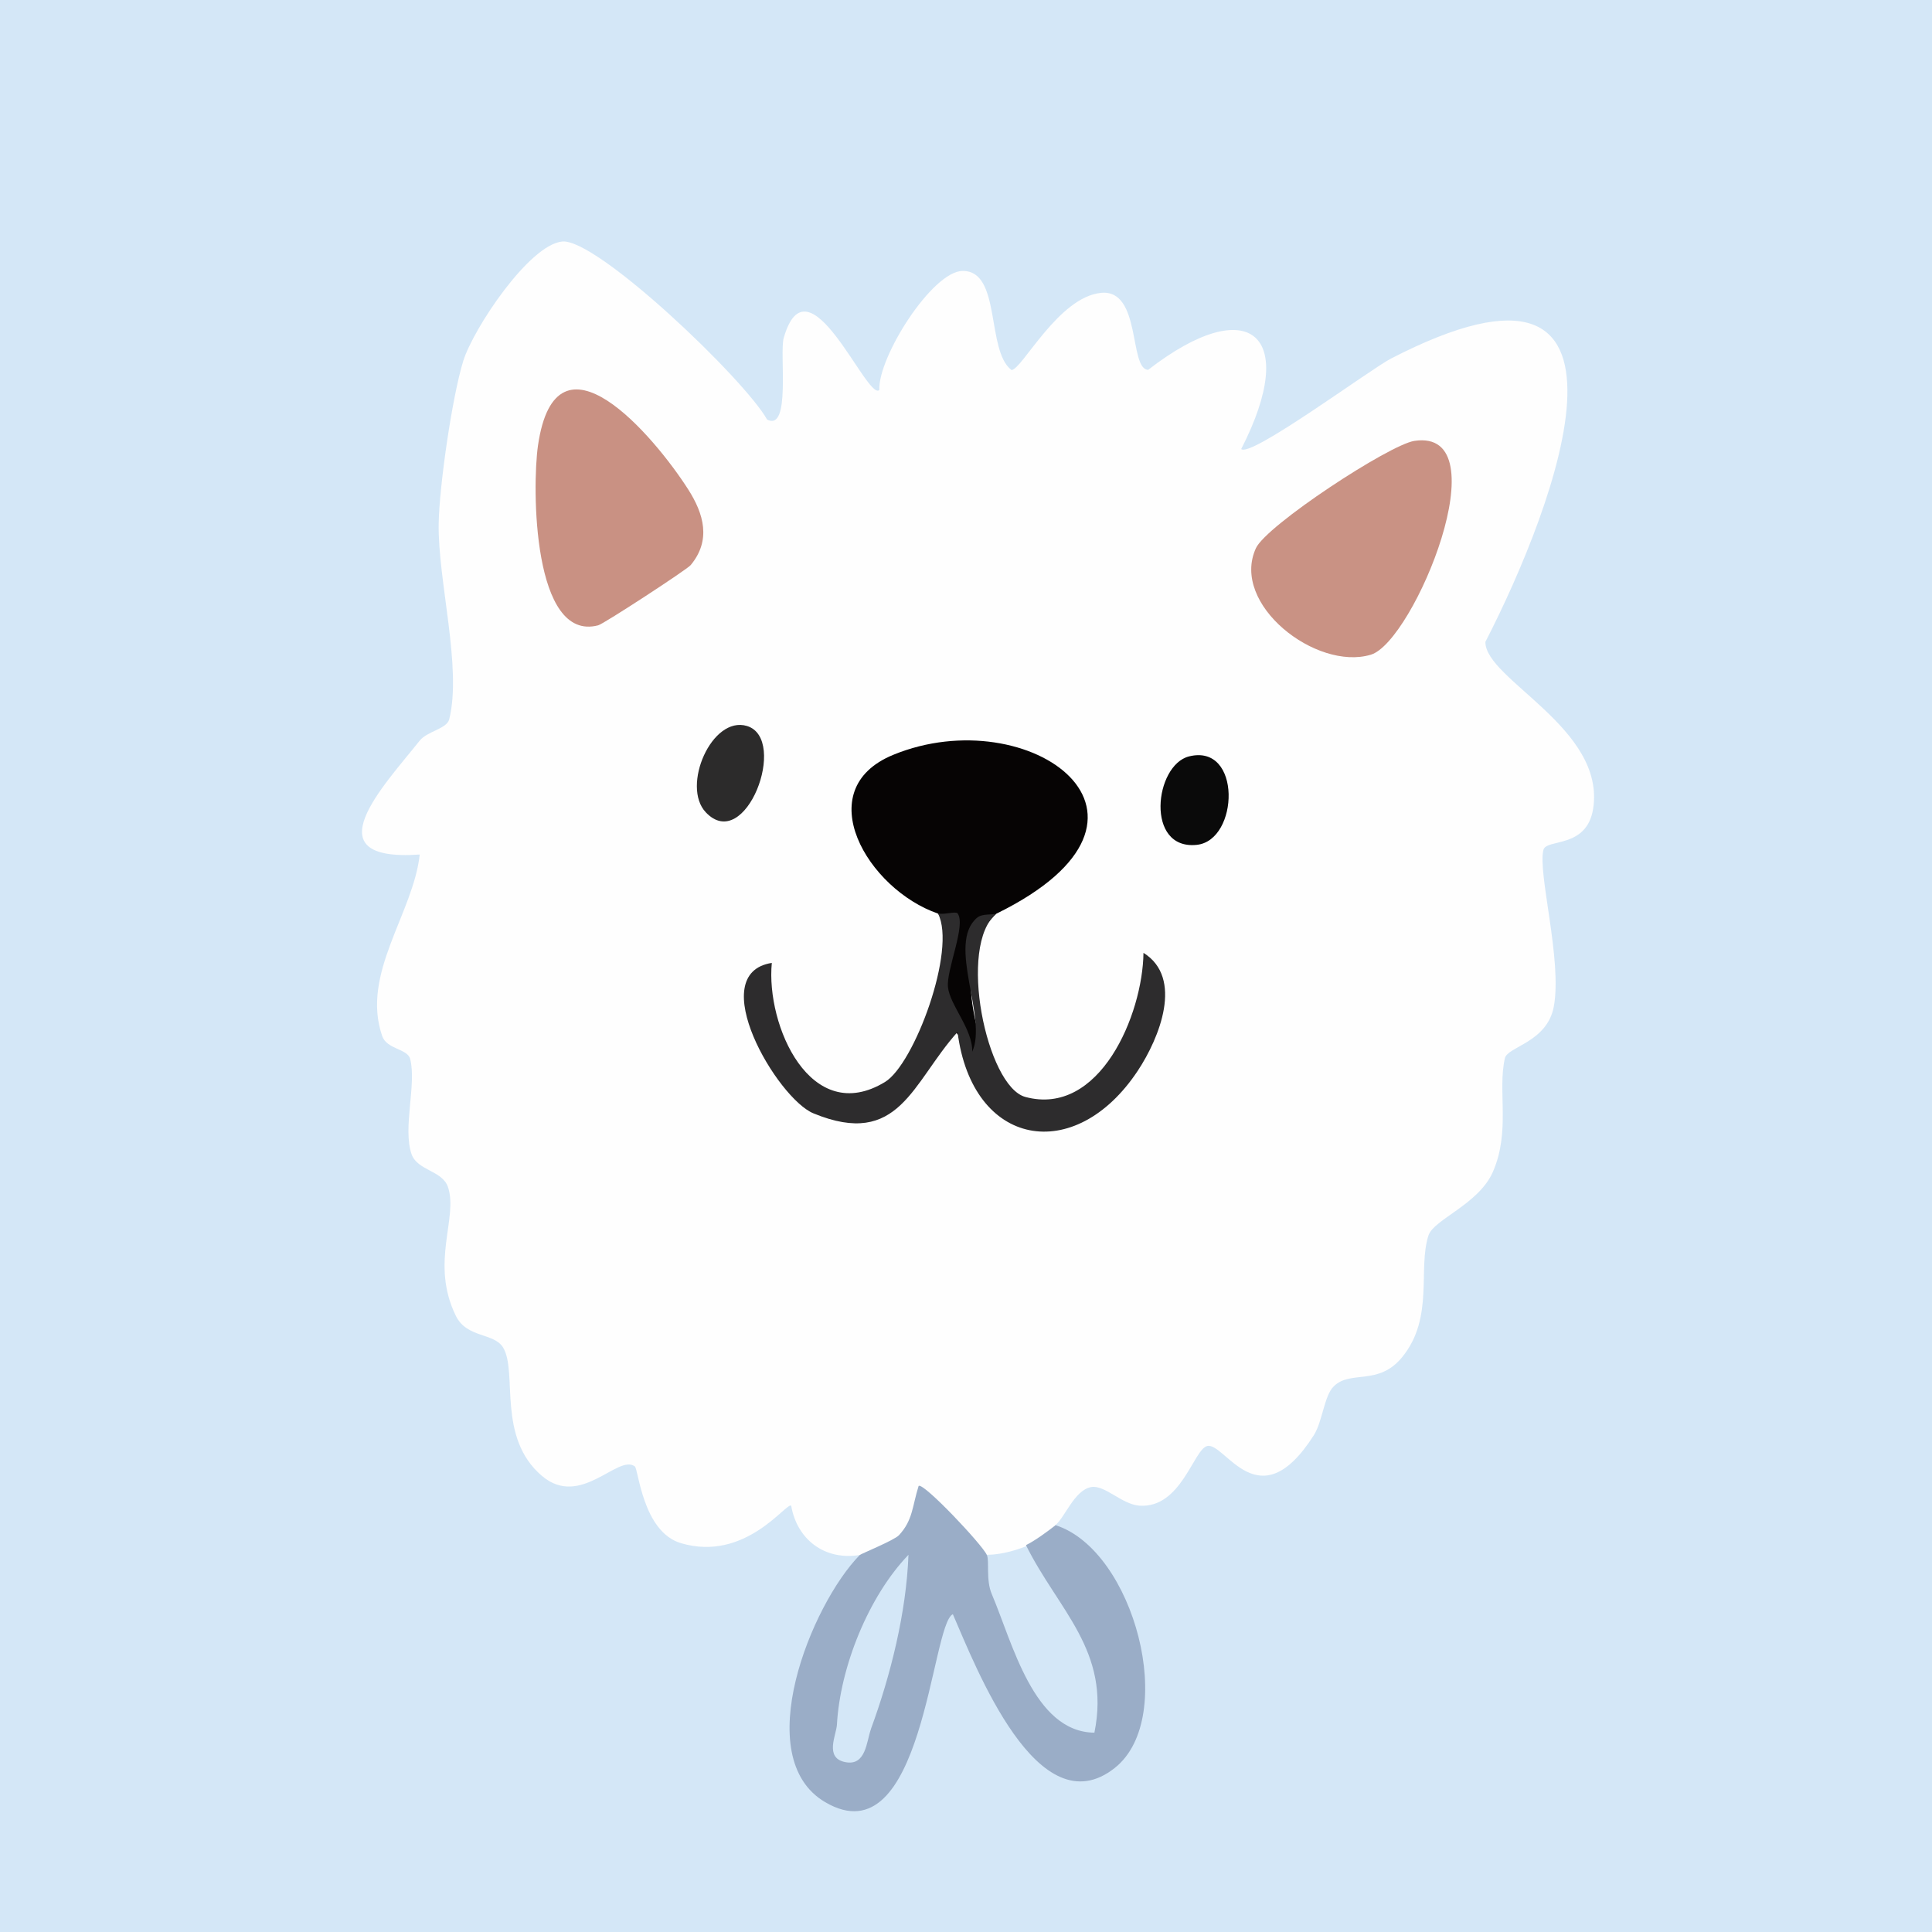 <svg width="80" height="80" viewBox="0 0 80 80" fill="none" xmlns="http://www.w3.org/2000/svg">
<rect width="80" height="80" fill="#D4E7F7"/>
<g clip-path="url(#clip0_2393_15279)">
<path d="M35.602 64.389C34.161 64.626 33.004 63.76 32.761 62.346C32.558 62.198 30.875 64.692 28.195 63.899C26.608 63.425 26.438 60.825 26.285 60.719C25.588 60.204 24.042 62.468 22.447 61.119C20.561 59.525 21.444 56.827 20.836 55.805C20.464 55.176 19.339 55.421 18.877 54.489C17.793 52.282 18.991 50.418 18.546 49.143C18.311 48.464 17.274 48.472 17.04 47.786C16.667 46.69 17.258 44.9 16.983 43.845C16.87 43.42 16.012 43.453 15.825 42.897C14.935 40.322 17.113 37.828 17.38 35.384C12.838 35.703 15.898 32.531 17.38 30.667C17.695 30.275 18.497 30.185 18.602 29.784C19.136 27.626 18.125 24.037 18.165 21.683C18.189 20.121 18.724 16.418 19.185 14.938C19.606 13.598 21.913 10.131 23.281 10.001C24.714 9.862 30.826 15.698 31.765 17.374C32.761 17.889 32.267 14.619 32.453 13.99C33.465 10.475 35.91 16.639 36.412 16.148C36.347 14.791 38.605 11.227 39.86 11.219C41.471 11.202 40.824 14.521 41.884 15.322C42.313 15.314 43.827 12.29 45.6 12.126C47.267 11.971 46.741 15.29 47.543 15.314C51.744 12.061 53.825 13.859 51.396 18.593C51.776 18.968 56.731 15.298 57.597 14.848C68.946 8.995 64.421 20.914 61.507 26.579C61.491 28.133 66.502 30.152 65.967 33.496C65.7 35.147 64.033 34.722 63.911 35.188C63.66 36.12 64.696 39.758 64.34 41.679C64.065 43.159 62.43 43.338 62.316 43.813C62.001 45.161 62.559 46.829 61.815 48.53C61.224 49.87 59.37 50.492 59.151 51.154C58.698 52.552 59.394 54.555 58.066 56.19C57.079 57.408 55.921 56.713 55.225 57.408C54.828 57.8 54.764 58.863 54.399 59.435C52.116 63.016 50.724 59.697 49.987 59.877C49.421 60.016 48.911 62.468 47.178 62.346C46.458 62.296 45.737 61.471 45.179 61.577C44.483 61.708 44.094 62.844 43.697 63.155C43.697 63.564 42.078 64.381 40.864 64.381C40.095 64.659 39.277 64.152 38.427 62.852C37.156 64.986 36.209 65.501 35.602 64.381V64.389Z" fill="#FEFEFE"/>
<path d="M41.269 37.821C40.022 39.006 39.861 40.952 40.783 43.666L40.16 43.919C40.087 43.249 39.674 42.693 38.93 42.252C39.431 39.938 39.399 38.458 38.84 37.829C35.934 36.831 33.481 32.695 36.987 31.256C42.613 28.942 49.437 33.815 41.269 37.829V37.821Z" fill="#060404"/>
<path d="M58.568 18.256C62.187 17.716 58.544 26.578 56.763 27.11C54.505 27.788 50.943 25.025 52.003 22.703C52.432 21.755 57.532 18.411 58.568 18.256Z" fill="#C99284"/>
<path d="M28.599 23.4C28.453 23.58 24.997 25.836 24.77 25.893C22.058 26.604 22.026 20.195 22.277 18.446C23.03 13.263 27.093 18.07 28.494 20.261C29.142 21.274 29.457 22.37 28.599 23.4Z" fill="#C99183"/>
<path d="M38.84 37.82C39.051 37.894 39.577 37.722 39.65 37.82C40.014 38.294 39.18 40.158 39.253 40.87C39.326 41.613 40.289 42.627 40.257 43.551C40.905 42.137 39.197 39.087 40.451 38.008C40.686 37.804 41.091 37.91 41.269 37.82C39.634 39.128 40.848 44.99 42.459 45.423C45.535 46.249 47.316 42.022 47.349 39.455C49.016 40.493 48.012 42.979 47.114 44.336C44.515 48.26 40.257 47.516 39.65 42.733C37.764 44.834 37.238 47.565 33.684 46.102C32.186 45.488 29.134 40.314 31.959 39.872C31.709 42.464 33.57 46.674 36.647 44.802C37.861 44.066 39.618 39.316 38.84 37.828V37.82Z" fill="#2D2C2D"/>
<path d="M49.235 31.321C51.428 30.773 51.307 34.795 49.559 34.983C47.413 35.212 47.802 31.68 49.235 31.321Z" fill="#0A0A0A"/>
<path d="M29.224 33.635C28.204 32.556 29.475 29.621 30.932 30.062C32.664 30.594 30.867 35.376 29.224 33.635Z" fill="#2C2B2B"/>
<path d="M43.698 63.163C43.366 63.424 42.84 63.808 42.483 63.98C43.803 66.653 46.005 68.362 45.317 71.746C42.799 71.722 41.925 68.019 41.067 66.007C40.816 65.419 40.978 64.642 40.864 64.389C40.686 63.972 38.242 61.38 38.039 61.528C37.772 62.37 37.804 62.95 37.222 63.571C37.035 63.776 35.651 64.34 35.602 64.389C33.587 66.441 31.021 72.776 34.17 74.624C38.233 77.011 38.549 67.242 39.456 66.841C40.411 69.032 42.985 75.736 46.167 73.201C48.79 71.109 46.968 64.193 43.706 63.154L43.698 63.163ZM36.064 71.599C35.878 72.106 35.862 73.144 34.995 72.964C34.129 72.793 34.631 71.836 34.655 71.419C34.785 69.04 35.959 66.106 37.618 64.381C37.529 66.76 36.882 69.367 36.064 71.591V71.599Z" fill="#9AADC7"/>
</g>
<defs>
<clipPath id="clip0_2393_15279">
<rect width="51" height="65" fill="white" transform="translate(15 10)"/>
</clipPath>
</defs>
</svg>
